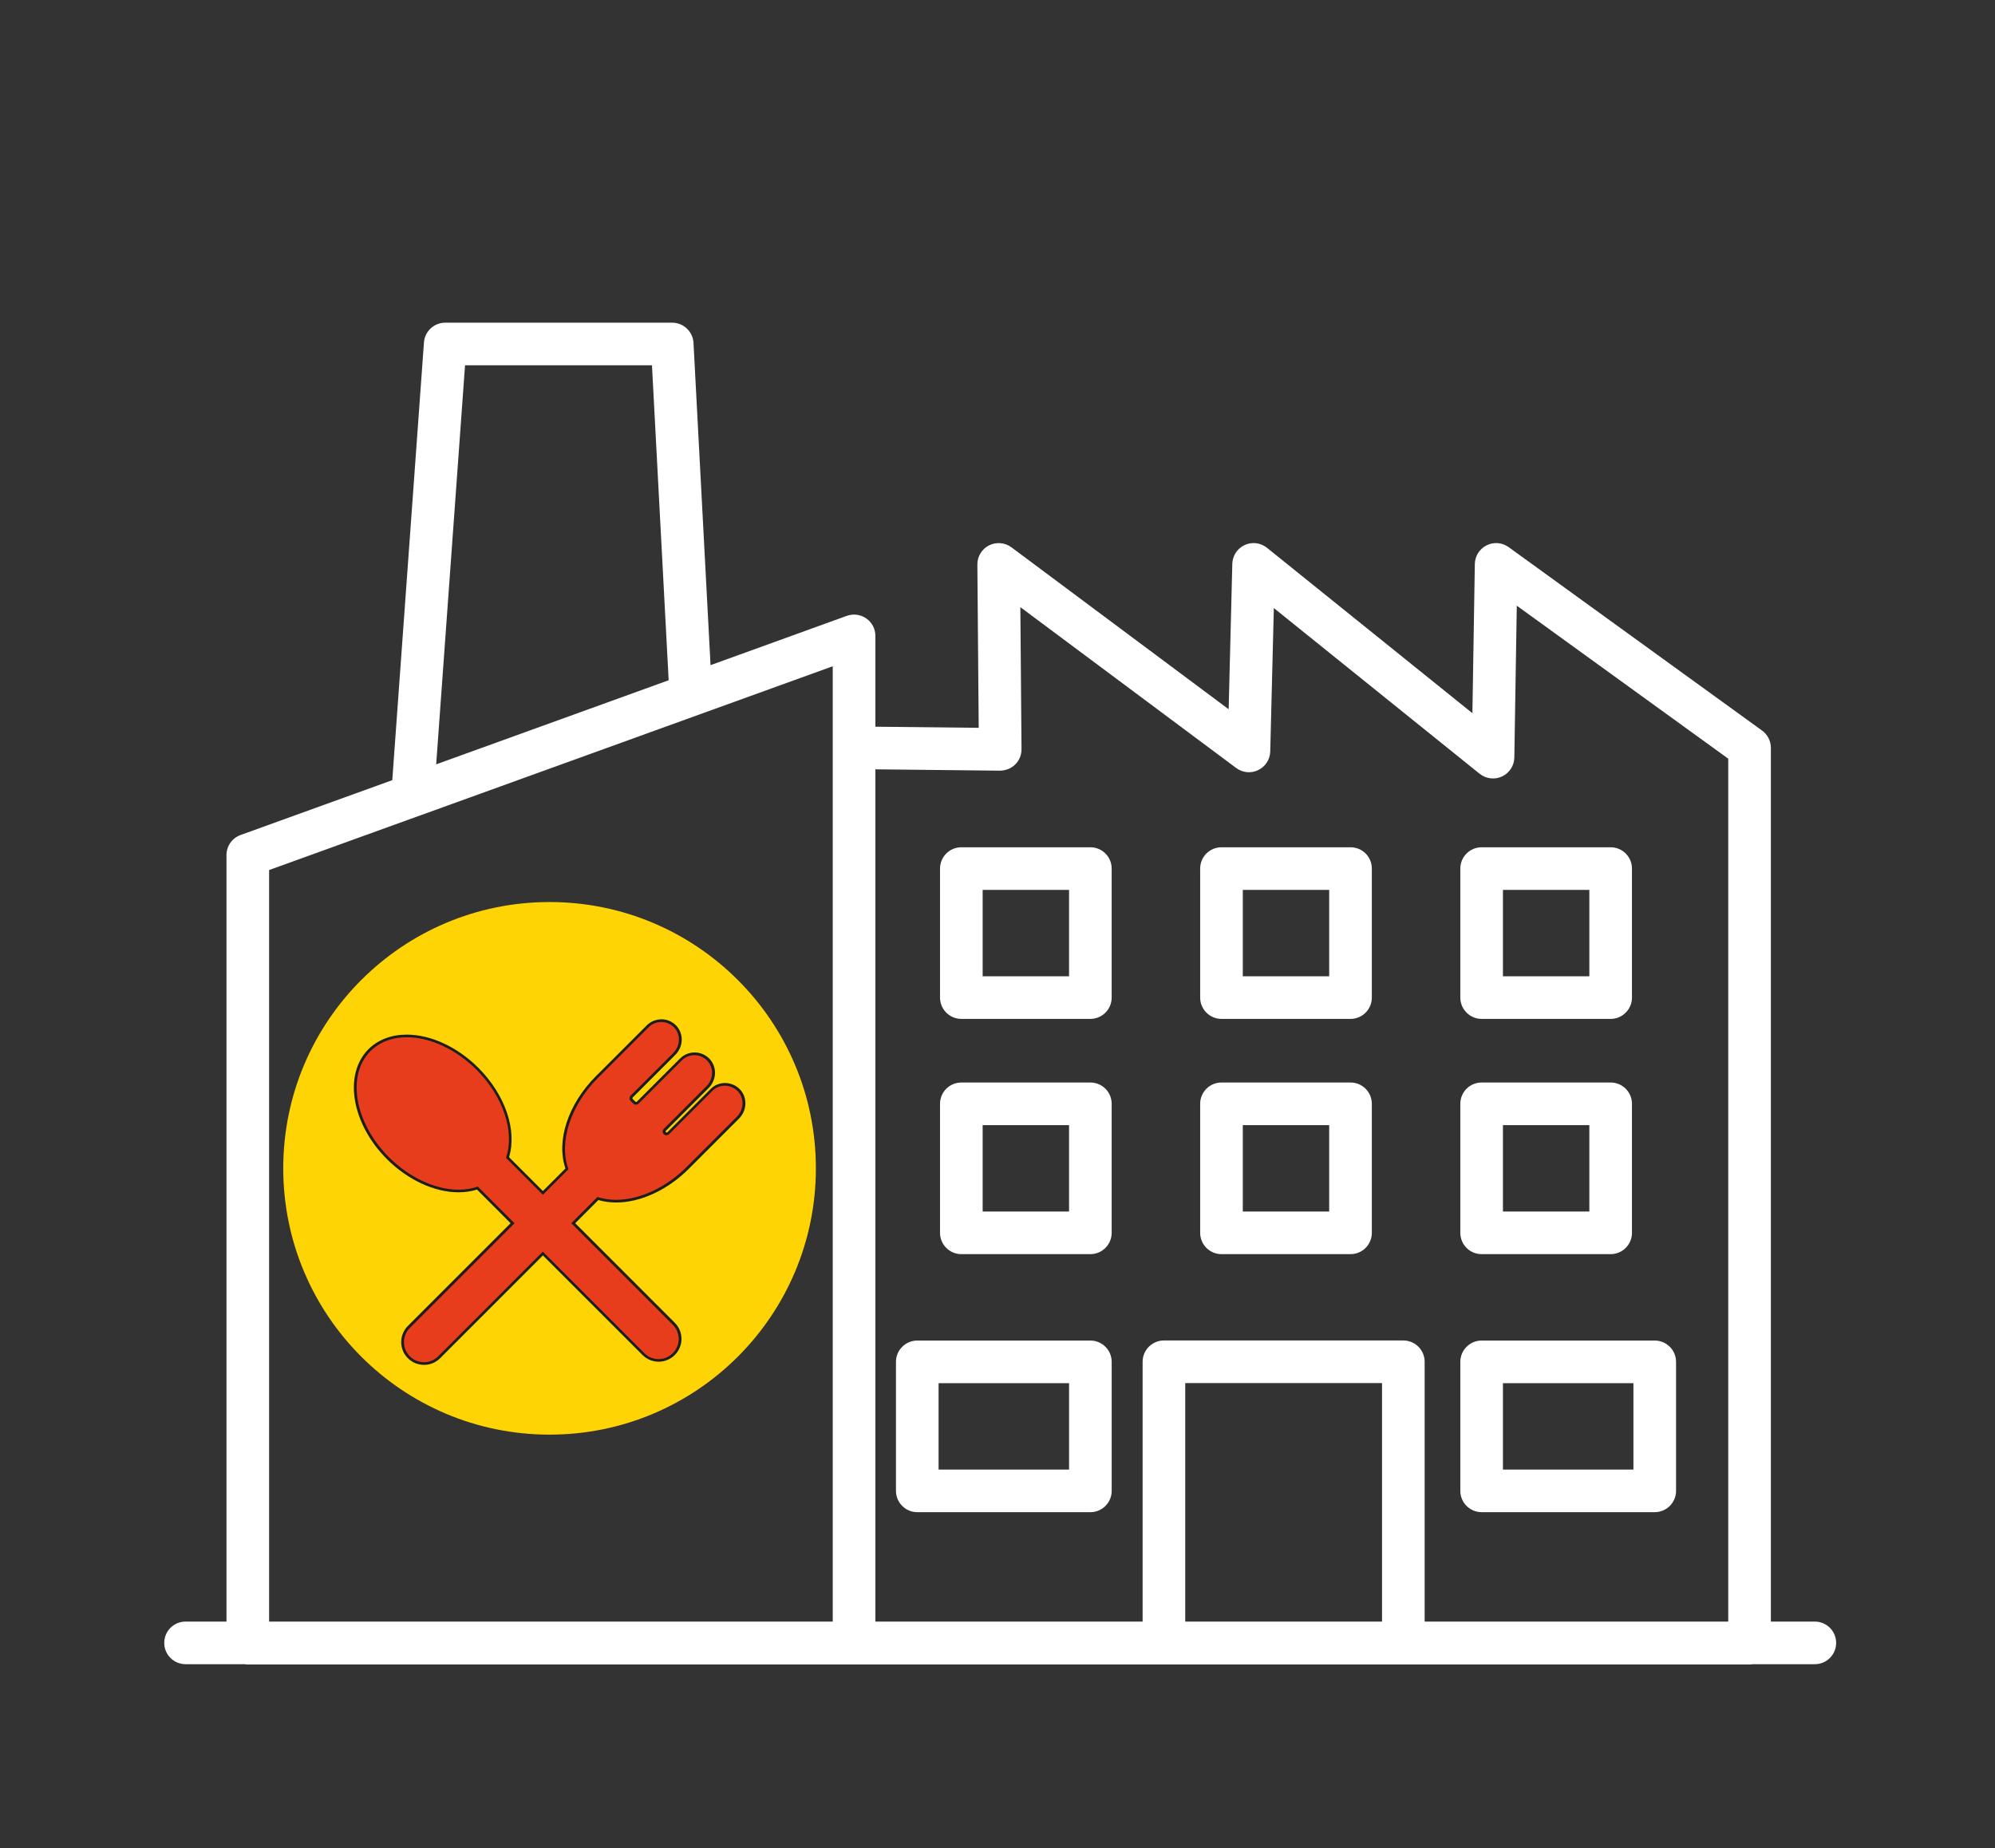 <svg width="136" height="126" viewBox="0 0 136 126" fill="none" xmlns="http://www.w3.org/2000/svg">
<rect x="0" y="0" width="136" height="126" fill="#333333" stroke="none"/>
<path d="M123.718 110.554H120.721V50.985C120.721 50.516 120.497 50.08 120.119 49.806L102.843 37.3C102.403 36.984 101.826 36.935 101.341 37.18C100.859 37.42 100.548 37.914 100.54 38.454L100.374 48.623L86.369 37.346C85.941 37.001 85.348 36.926 84.85 37.159C84.347 37.391 84.019 37.889 84.007 38.441L83.758 48.354L68.948 37.312C68.504 36.984 67.914 36.935 67.42 37.184C66.93 37.433 66.623 37.939 66.627 38.491L66.719 49.62L59.675 49.545V43.352C59.675 42.879 59.446 42.434 59.056 42.165C58.67 41.891 58.176 41.828 57.728 41.986L48.438 45.348L47.276 23.378C47.235 22.606 46.596 22 45.823 22H30.349C29.59 22 28.954 22.589 28.901 23.349L26.742 53.189L16.398 56.929C15.821 57.137 15.439 57.685 15.439 58.295V110.554H12.65C11.849 110.554 11.197 111.201 11.197 112.006C11.197 112.812 11.849 113.459 12.65 113.459H16.668C16.743 113.468 16.817 113.48 16.892 113.48H119.268C119.343 113.48 119.413 113.468 119.488 113.459H123.718C124.519 113.459 125.171 112.808 125.171 112.006C125.171 111.205 124.519 110.554 123.718 110.554ZM31.702 24.906H44.445L45.583 46.378L29.735 52.11L31.702 24.906ZM56.769 110.554H18.345V59.316L28.643 55.593C28.643 55.593 28.664 55.584 28.672 55.584L56.769 45.423V110.554ZM94.214 110.554H80.798V94.295H94.214V110.554ZM117.815 110.554H97.119V92.842C97.119 92.041 96.468 91.389 95.666 91.389H79.346C78.544 91.389 77.893 92.041 77.893 92.842V110.554H59.675V52.45L68.167 52.542C68.562 52.533 68.935 52.392 69.209 52.118C69.487 51.844 69.641 51.467 69.637 51.077L69.558 41.393L84.272 52.359C84.708 52.687 85.29 52.741 85.775 52.5C86.265 52.264 86.58 51.774 86.593 51.234L86.838 41.455L100.868 52.754C101.299 53.098 101.893 53.173 102.395 52.936C102.897 52.7 103.225 52.197 103.233 51.645L103.4 41.293L117.815 51.724V110.554Z" fill="white"/>
<path d="M65.535 69.465H74.33C75.132 69.465 75.783 68.813 75.783 68.012V59.216C75.783 58.415 75.132 57.764 74.33 57.764H65.535C64.734 57.764 64.082 58.415 64.082 59.216V68.012C64.082 68.813 64.734 69.465 65.535 69.465ZM66.988 60.669H72.878V66.559H66.988V60.669Z" fill="white"/>
<path d="M92.065 57.764H83.269C82.468 57.764 81.816 58.411 81.816 59.216V68.012C81.816 68.813 82.468 69.465 83.269 69.465H92.065C92.87 69.465 93.518 68.813 93.518 68.012V59.216C93.518 58.411 92.87 57.764 92.065 57.764ZM90.612 66.559H84.722V60.669H90.612V66.559Z" fill="white"/>
<path d="M101.004 69.465H109.799C110.6 69.465 111.252 68.813 111.252 68.012V59.216C111.252 58.415 110.6 57.764 109.799 57.764H101.004C100.202 57.764 99.551 58.415 99.551 59.216V68.012C99.551 68.813 100.202 69.465 101.004 69.465ZM102.456 60.669H108.346V66.559H102.456V60.669Z" fill="white"/>
<path d="M74.33 73.802H65.535C64.734 73.802 64.082 74.45 64.082 75.255V84.051C64.082 84.852 64.734 85.503 65.535 85.503H74.33C75.132 85.503 75.783 84.852 75.783 84.051V75.255C75.783 74.45 75.132 73.802 74.33 73.802ZM72.878 82.598H66.988V76.708H72.878V82.598Z" fill="white"/>
<path d="M92.065 73.802H83.269C82.468 73.802 81.816 74.45 81.816 75.255V84.051C81.816 84.852 82.468 85.503 83.269 85.503H92.065C92.87 85.503 93.518 84.852 93.518 84.051V75.255C93.518 74.45 92.87 73.802 92.065 73.802ZM90.612 82.598H84.722V76.708H90.612V82.598Z" fill="white"/>
<path d="M109.799 73.802H101.004C100.198 73.802 99.551 74.45 99.551 75.255V84.051C99.551 84.852 100.198 85.503 101.004 85.503H109.799C110.6 85.503 111.252 84.852 111.252 84.051V75.255C111.252 74.45 110.6 73.802 109.799 73.802ZM108.346 82.598H102.456V76.708H108.346V82.598Z" fill="white"/>
<path d="M101.004 103.095H112.804C113.605 103.095 114.257 102.443 114.257 101.642V92.846C114.257 92.045 113.605 91.394 112.804 91.394H101.004C100.202 91.394 99.551 92.045 99.551 92.846V101.642C99.551 102.443 100.202 103.095 101.004 103.095ZM102.456 94.299H111.352V100.189H102.456V94.299Z" fill="white"/>
<path d="M62.531 103.095H74.332C75.133 103.095 75.784 102.443 75.784 101.642V92.846C75.784 92.045 75.133 91.394 74.332 91.394H62.531C61.73 91.394 61.078 92.045 61.078 92.846V101.642C61.078 102.443 61.73 103.095 62.531 103.095ZM63.984 94.299H72.879V100.189H63.984V94.299Z" fill="white"/>
<circle cx="37.464" cy="79.653" r="18.155" fill="#FFD405"/>
<path d="M45.087 69.86C45.365 69.86 45.647 69.97 45.852 70.197C46.228 70.614 46.173 71.265 45.775 71.664L42.87 74.568C42.702 74.74 42.702 75.014 42.87 75.186L43.057 75.369C43.141 75.457 43.254 75.497 43.364 75.497C43.474 75.497 43.587 75.457 43.675 75.369L46.62 72.424C46.821 72.223 47.084 72.121 47.351 72.121C47.618 72.121 47.911 72.234 48.116 72.461C48.492 72.878 48.438 73.529 48.039 73.928L45.135 76.832C44.963 77.001 44.963 77.279 45.135 77.451C45.219 77.535 45.332 77.579 45.446 77.579C45.559 77.579 45.669 77.535 45.753 77.451L48.697 74.506C48.899 74.301 49.166 74.202 49.429 74.202C49.707 74.202 49.989 74.316 50.194 74.542C50.574 74.956 50.515 75.611 50.12 76.006L46.843 79.283H46.839C46.792 79.331 46.748 79.382 46.7 79.426C45.273 80.856 43.518 81.621 42.007 81.621C41.542 81.621 41.096 81.547 40.694 81.397L38.697 83.398L44.429 89.13L45.745 90.447C46.21 90.912 46.21 91.662 45.745 92.126C45.511 92.36 45.208 92.477 44.904 92.477C44.6 92.477 44.297 92.36 44.063 92.126L42.75 90.813L37.014 85.077L31.626 90.466L29.753 92.342C29.519 92.573 29.215 92.69 28.912 92.69C28.608 92.69 28.301 92.573 28.07 92.342C27.606 91.877 27.606 91.124 28.07 90.659L29.947 88.783L35.331 83.398L32.763 80.827L32.617 80.684C32.204 80.845 31.746 80.926 31.264 80.926C29.775 80.926 28.052 80.172 26.647 78.771C24.372 76.496 23.809 73.372 25.382 71.795C25.985 71.192 26.816 70.903 27.737 70.903C29.226 70.903 30.953 71.656 32.357 73.061C34.201 74.905 34.922 77.304 34.289 78.987L34.446 79.148L37.014 81.716L38.974 79.755C38.258 78.04 38.978 75.537 40.891 73.621C40.939 73.573 40.99 73.529 41.041 73.482H41.038L44.355 70.16C44.557 69.959 44.82 69.86 45.087 69.86ZM45.087 69.495C44.71 69.495 44.359 69.641 44.096 69.9L40.778 73.218C40.778 73.218 40.756 73.24 40.749 73.251H40.741C40.705 73.291 40.664 73.324 40.632 73.361C38.718 75.278 37.903 77.772 38.547 79.664L37.01 81.2L34.702 78.892C35.262 77.048 34.442 74.634 32.61 72.801C31.19 71.382 29.369 70.537 27.73 70.537C26.673 70.537 25.769 70.885 25.115 71.536C23.399 73.255 23.966 76.617 26.38 79.027C27.799 80.443 29.621 81.288 31.256 81.288C31.703 81.288 32.123 81.225 32.518 81.101L34.808 83.395L29.683 88.519L27.807 90.396C27.514 90.689 27.35 91.08 27.35 91.497C27.35 91.914 27.511 92.302 27.807 92.598C28.099 92.891 28.491 93.052 28.908 93.052C29.325 93.052 29.709 92.891 30.005 92.598L31.882 90.718L37.01 85.59L42.486 91.065L43.799 92.379C44.096 92.675 44.487 92.836 44.9 92.836C45.314 92.836 45.705 92.675 46.002 92.379C46.609 91.771 46.609 90.787 46.002 90.184L44.685 88.867L39.212 83.395L40.792 81.814C41.169 81.928 41.575 81.983 42.007 81.983C43.671 81.983 45.522 81.123 46.96 79.682C46.989 79.653 47.029 79.612 47.07 79.569C47.081 79.561 47.092 79.55 47.102 79.539L50.38 76.262C50.925 75.717 50.962 74.835 50.464 74.294C50.201 74.005 49.824 73.837 49.429 73.837C49.034 73.837 48.697 73.983 48.438 74.25L45.497 77.191C45.497 77.191 45.46 77.213 45.449 77.213C45.431 77.213 45.409 77.205 45.398 77.191C45.38 77.172 45.376 77.151 45.376 77.14C45.376 77.129 45.376 77.11 45.394 77.092L48.302 74.184C48.855 73.632 48.891 72.768 48.39 72.212C48.127 71.92 47.746 71.751 47.355 71.751C46.982 71.751 46.631 71.898 46.364 72.161L43.419 75.106C43.419 75.106 43.393 75.128 43.368 75.128C43.36 75.128 43.339 75.128 43.324 75.113L43.13 74.923C43.104 74.897 43.104 74.853 43.134 74.82L46.034 71.92C46.587 71.367 46.623 70.504 46.122 69.948C45.859 69.659 45.482 69.491 45.087 69.491V69.495Z" fill="#1D1D1B"/>
<path d="M28.91 92.873C28.544 92.873 28.197 92.73 27.941 92.47C27.681 92.21 27.538 91.867 27.538 91.501C27.538 91.135 27.681 90.787 27.941 90.531L35.074 83.398L32.571 80.896C32.169 81.039 31.73 81.109 31.262 81.109C29.678 81.109 27.904 80.282 26.517 78.899C24.176 76.558 23.61 73.313 25.252 71.664C25.87 71.046 26.73 70.716 27.736 70.716C29.323 70.716 31.101 71.543 32.484 72.929C34.305 74.751 35.103 77.147 34.495 78.939L37.008 81.456L38.753 79.711C38.073 77.9 38.885 75.365 40.754 73.493C40.787 73.46 40.82 73.43 40.857 73.397L40.879 73.376C40.879 73.376 40.893 73.357 40.901 73.35L44.218 70.032C44.445 69.805 44.752 69.677 45.078 69.677C45.422 69.677 45.751 69.824 45.978 70.073C46.413 70.555 46.377 71.309 45.894 71.792L42.989 74.696C42.891 74.795 42.891 74.956 42.989 75.058L43.172 75.237C43.234 75.303 43.311 75.314 43.351 75.314C43.421 75.314 43.483 75.289 43.534 75.241L46.479 72.296C46.709 72.066 47.017 71.938 47.339 71.938C47.682 71.938 48.008 72.084 48.239 72.34C48.674 72.823 48.637 73.577 48.154 74.06L45.25 76.964C45.202 77.012 45.173 77.074 45.173 77.14C45.173 77.209 45.199 77.275 45.25 77.323C45.297 77.37 45.363 77.396 45.433 77.396C45.502 77.396 45.565 77.37 45.612 77.323L48.557 74.378C48.783 74.147 49.087 74.019 49.416 74.019C49.745 74.019 50.086 74.166 50.316 74.418C50.748 74.886 50.711 75.658 50.236 76.134L46.958 79.411C46.958 79.411 46.94 79.426 46.933 79.433L46.925 79.441C46.889 79.481 46.852 79.521 46.812 79.558C45.414 80.959 43.611 81.8 41.994 81.8C41.541 81.8 41.116 81.734 40.729 81.606L38.944 83.395L45.864 90.316C46.124 90.575 46.267 90.919 46.267 91.285C46.267 91.651 46.124 91.995 45.864 92.254C45.605 92.514 45.257 92.66 44.895 92.66C44.533 92.66 44.185 92.518 43.926 92.254L37.005 85.333L31.745 90.594L29.872 92.47C29.608 92.73 29.265 92.873 28.902 92.873H28.91Z" fill="#E73D1C"/>
</svg>
